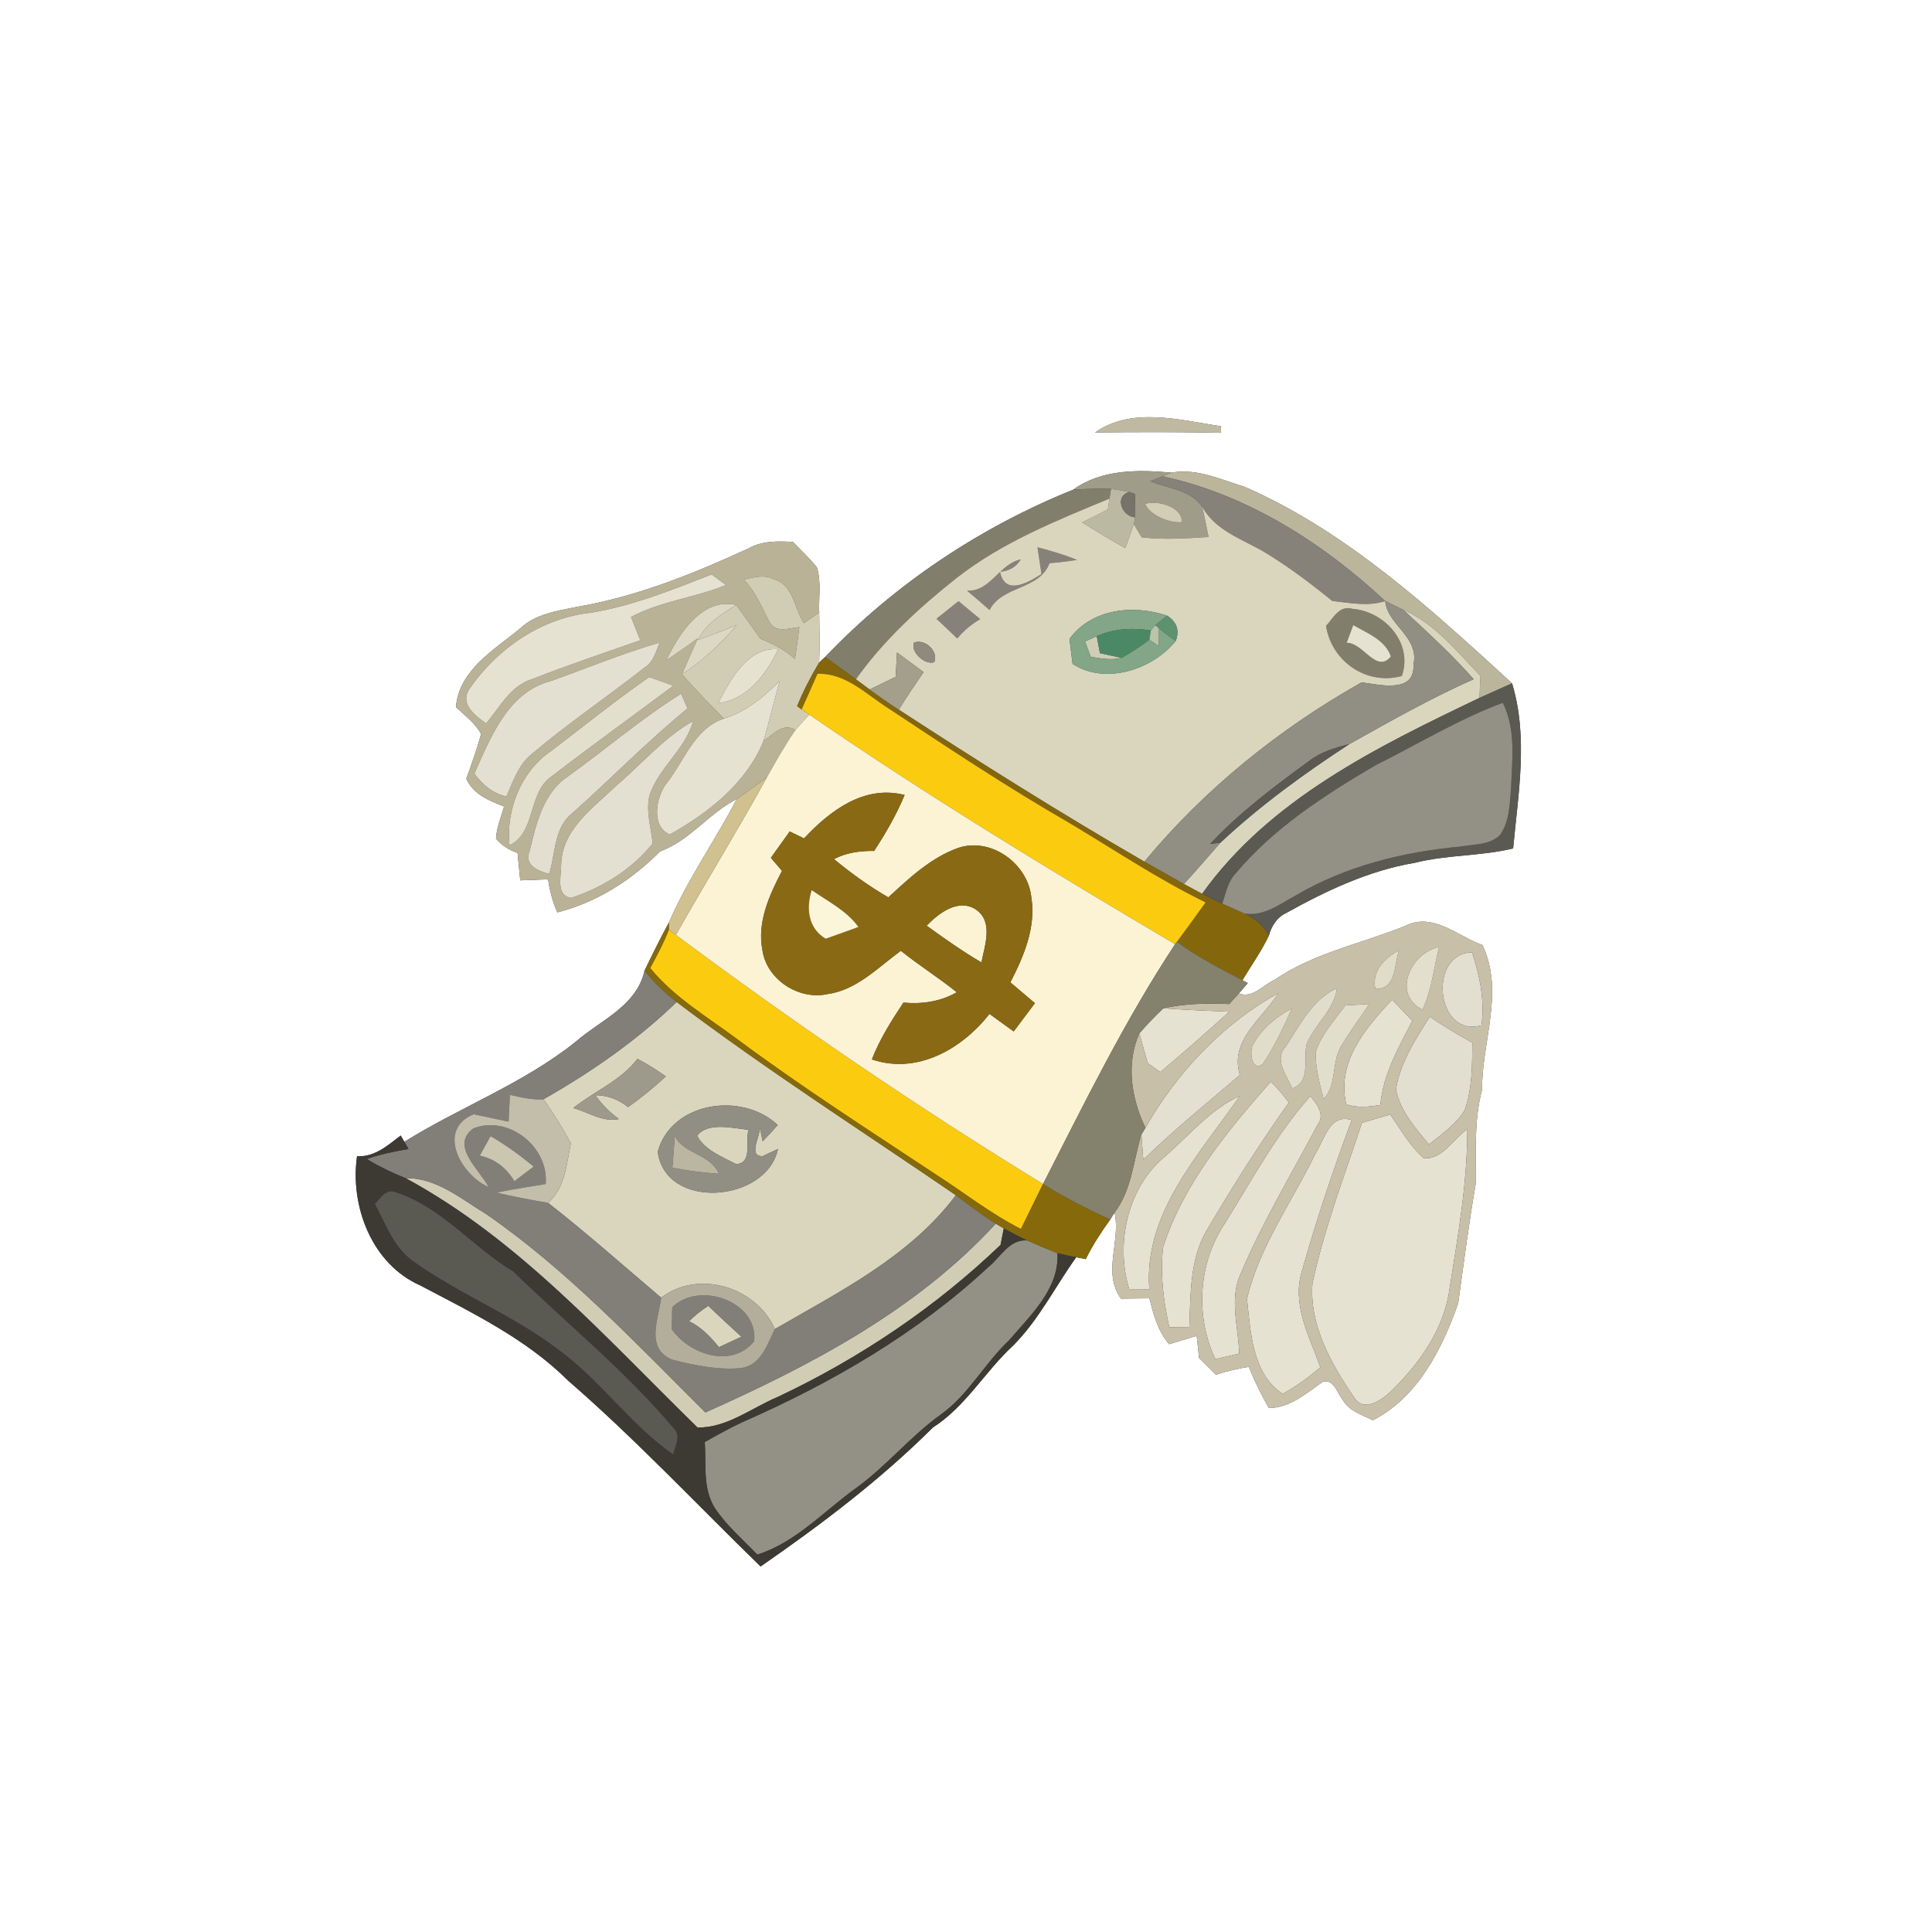 <?xml version="1.0" encoding="UTF-8" ?>
<!DOCTYPE svg PUBLIC "-//W3C//DTD SVG 1.1//EN" "http://www.w3.org/Graphics/SVG/1.1/DTD/svg11.dtd">
<svg width="250pt" height="250pt" viewBox="0 0 250 250" version="1.1" xmlns="http://www.w3.org/2000/svg">
<rect x="0" y="0" width="250" height="250" fill="#333333" stroke="none"/>
<g id="#ffffffff">
<path fill="#ffffff" opacity="1.00" d=" M 0.00 0.00 L 250.00 0.00 L 250.00 250.00 L 0.00 250.00 L 0.00 0.00 M 141.70 55.96 C 147.13 55.91 152.57 55.88 158.01 56.01 L 157.97 55.16 C 152.65 54.34 146.46 52.62 141.70 55.96 M 138.86 63.37 C 126.87 68.19 115.72 75.62 106.78 85.01 L 106.00 85.73 C 106.10 83.57 106.03 81.42 106.01 79.27 C 105.92 77.33 106.31 75.28 105.70 73.41 C 104.76 72.23 103.65 71.21 102.61 70.13 C 100.63 70.01 98.60 69.97 96.83 70.98 C 89.68 74.26 82.32 77.24 74.53 78.55 C 72.01 79.07 69.28 79.46 67.34 81.30 C 63.99 84.06 59.38 86.70 59.00 91.50 C 60.14 92.58 61.47 93.55 62.25 94.96 C 61.73 96.93 61.02 98.85 60.34 100.77 C 61.25 102.80 63.30 103.61 65.23 104.36 C 64.83 105.73 64.26 107.09 64.18 108.53 C 64.93 109.39 65.86 110.00 66.97 110.36 C 67.09 111.55 67.21 112.73 67.32 113.92 C 68.52 113.87 69.72 113.82 70.92 113.78 C 71.14 115.25 71.50 116.70 72.12 118.06 C 77.23 116.76 81.73 113.88 85.41 110.17 C 89.29 108.76 91.70 105.24 95.33 103.40 C 92.53 108.79 88.93 113.85 86.55 119.39 C 85.43 121.43 84.41 123.52 83.40 125.61 C 82.38 130.19 77.73 131.99 74.52 134.78 C 67.80 140.18 59.54 143.25 52.32 147.75 L 51.85 146.94 C 50.18 148.21 48.46 149.76 46.20 149.61 C 45.28 156.09 48.12 163.57 54.38 166.33 C 61.06 169.86 68.04 173.21 73.46 178.60 C 82.20 186.18 90.13 194.64 98.42 202.70 C 106.28 197.26 113.94 191.47 120.71 184.72 C 124.98 181.98 127.46 177.47 131.12 174.09 C 134.44 170.76 136.54 166.48 139.26 162.69 C 139.57 162.75 140.19 162.87 140.50 162.93 C 141.38 161.12 142.49 159.44 143.66 157.81 L 144.22 156.91 C 145.07 160.56 142.60 164.66 145.05 168.04 C 146.27 168.02 147.50 168.01 148.73 168.00 C 149.26 170.10 149.83 172.25 151.28 173.94 C 152.47 173.57 153.66 173.21 154.85 172.86 C 154.93 173.58 155.08 175.02 155.16 175.73 C 155.88 176.45 156.61 177.17 157.34 177.89 C 158.73 177.43 160.15 177.10 161.59 176.87 C 162.33 178.70 163.21 180.48 164.18 182.20 C 166.97 182.17 169.04 180.28 171.19 178.78 C 172.70 178.46 173.03 180.36 173.81 181.22 C 174.62 182.63 176.28 183.07 177.64 183.78 C 183.45 180.84 186.61 174.54 188.69 168.65 C 189.41 163.44 190.08 158.22 190.98 153.04 C 191.01 149.01 190.72 144.95 191.78 141.02 C 191.73 134.77 194.70 128.34 191.83 122.29 C 188.63 121.15 185.42 118.01 181.87 119.80 C 176.21 122.10 170.06 123.28 164.94 126.78 C 163.45 127.44 162.09 129.24 160.31 128.55 L 161.46 127.21 L 160.77 126.84 C 161.91 124.92 163.24 123.09 164.19 121.06 C 164.52 119.89 165.19 118.74 166.36 118.18 C 171.59 115.27 177.11 112.65 183.06 111.65 C 187.24 110.59 191.60 110.80 195.80 109.79 C 196.45 102.73 197.78 95.41 195.66 88.42 C 185.11 78.77 174.30 68.79 161.02 62.98 C 158.00 62.08 154.81 60.54 151.61 61.16 C 147.27 60.77 142.56 60.70 138.86 63.37 Z" />
</g>
<g id="#bfb9a1ff">
<path fill="#bfb9a1" opacity="1.00" d=" M 141.70 55.96 C 146.46 52.62 152.65 54.34 157.97 55.16 L 158.01 56.01 C 152.57 55.88 147.13 55.91 141.70 55.96 Z" />
</g>
<g id="#a09c8aff">
<path fill="#a09c8a" opacity="1.00" d=" M 138.86 63.37 C 142.56 60.70 147.27 60.77 151.61 61.16 L 150.43 61.64 C 150.04 61.80 149.25 62.12 148.86 62.27 C 151.13 63.21 154.06 63.37 155.56 65.56 C 155.88 66.86 156.12 68.18 156.39 69.49 C 153.51 69.67 150.61 69.87 147.73 69.53 C 147.48 69.10 146.96 68.26 146.71 67.83 L 146.90 66.94 C 146.90 66.19 146.89 64.69 146.88 63.94 L 146.12 63.66 C 145.34 63.50 144.56 63.37 143.77 63.27 C 142.13 63.23 140.49 63.25 138.86 63.37 M 148.19 65.21 C 148.74 66.65 151.35 67.72 152.90 67.57 C 153.12 65.63 149.73 64.65 148.19 65.21 Z" />
</g>
<g id="#bbb59cff">
<path fill="#bbb59c" opacity="1.00" d=" M 151.61 61.16 C 154.81 60.54 158.00 62.08 161.02 62.98 C 174.30 68.79 185.11 78.77 195.66 88.42 C 194.25 89.05 192.84 89.68 191.44 90.31 C 191.48 89.36 191.52 88.41 191.57 87.46 C 188.53 84.32 185.71 80.70 181.59 78.92 C 180.81 78.54 180.03 78.16 179.25 77.78 C 171.15 70.23 161.36 64.00 150.43 61.64 L 151.61 61.16 Z" />
</g>
<g id="#868279ff">
<path fill="#868279" opacity="1.00" d=" M 148.86 62.27 C 149.25 62.12 150.04 61.80 150.43 61.64 C 161.36 64.00 171.15 70.23 179.25 77.78 C 177.01 78.51 174.68 78.01 172.41 77.77 C 169.78 75.64 167.08 73.58 164.20 71.80 C 161.20 69.87 157.39 68.90 155.56 65.56 C 154.06 63.37 151.13 63.21 148.86 62.27 Z" />
<path fill="#868279" opacity="1.00" d=" M 134.25 70.82 C 135.99 71.27 137.70 71.78 139.37 72.45 C 138.19 72.64 137.00 72.78 135.81 72.87 C 134.49 76.37 129.67 75.74 128.05 78.94 C 127.09 78.09 126.13 77.25 125.14 76.43 C 128.17 76.59 129.27 73.00 132.08 72.39 C 131.51 73.35 130.61 73.88 129.40 73.99 C 130.06 77.16 133.07 75.37 134.77 74.28 C 134.64 73.42 134.38 71.69 134.25 70.82 Z" />
<path fill="#868279" opacity="1.00" d=" M 121.18 80.07 C 122.14 79.31 123.09 78.55 124.04 77.79 C 124.97 78.56 125.89 79.35 126.84 80.11 C 125.70 80.77 124.71 81.61 123.87 82.62 C 122.98 81.76 122.08 80.91 121.18 80.07 Z" />
</g>
<g id="#817e6cff">
<path fill="#817e6c" opacity="1.00" d=" M 106.78 85.01 C 115.72 75.62 126.87 68.19 138.86 63.37 C 140.49 63.25 142.13 63.23 143.77 63.27 L 143.57 64.51 C 136.72 67.36 129.71 70.15 123.81 74.77 C 118.96 78.60 114.34 82.85 110.75 87.90 C 109.43 86.93 108.10 85.97 106.78 85.01 Z" />
<path fill="#817e6c" opacity="1.00" d=" M 171.59 80.99 C 172.50 80.02 173.32 78.27 174.98 78.78 C 179.18 79.11 182.87 83.20 181.40 87.47 C 176.85 88.74 172.30 85.58 171.59 80.99 M 175.11 80.89 C 174.82 81.65 174.53 82.41 174.25 83.18 C 176.40 83.14 178.12 87.25 179.98 84.95 C 179.29 82.84 176.90 81.91 175.11 80.89 Z" />
</g>
<g id="#bcb9a3ff">
<path fill="#bcb9a3" opacity="1.00" d=" M 143.77 63.27 C 144.56 63.37 145.34 63.50 146.12 63.66 C 144.14 64.26 145.21 66.86 146.90 66.94 L 146.71 67.83 C 146.36 68.87 145.99 69.90 145.61 70.93 C 143.72 69.87 141.87 68.76 140.04 67.60 C 141.15 67.05 142.26 66.51 143.35 65.91 C 143.41 65.56 143.52 64.86 143.57 64.51 L 143.77 63.27 Z" />
</g>
<g id="#76736aff">
<path fill="#76736a" opacity="1.00" d=" M 146.90 66.94 C 145.21 66.86 144.14 64.26 146.12 63.66 L 146.88 63.94 C 146.89 64.69 146.90 66.19 146.90 66.94 Z" />
</g>
<g id="#d9d6bdff">
<path fill="#d9d6bd" opacity="1.00" d=" M 123.81 74.77 C 129.71 70.15 136.72 67.36 143.57 64.51 C 143.52 64.86 143.41 65.56 143.35 65.91 C 142.26 66.51 141.15 67.05 140.04 67.60 C 141.87 68.76 143.72 69.87 145.61 70.93 C 145.99 69.90 146.36 68.87 146.71 67.83 C 146.96 68.26 147.48 69.10 147.73 69.53 C 150.61 69.87 153.51 69.67 156.39 69.49 C 156.12 68.18 155.88 66.86 155.56 65.56 C 157.39 68.90 161.20 69.87 164.20 71.80 C 167.08 73.58 169.78 75.64 172.41 77.77 C 174.68 78.01 177.01 78.51 179.25 77.78 C 179.50 80.84 183.71 82.42 182.90 85.98 C 183.14 89.77 178.55 88.61 176.19 88.30 C 165.55 94.29 155.89 102.08 148.08 111.50 C 137.29 105.26 126.74 98.63 116.30 91.83 C 117.33 90.19 118.41 88.57 119.51 86.97 C 118.37 86.11 117.21 85.28 116.07 84.43 C 116.03 85.22 115.94 86.80 115.90 87.59 C 114.77 88.13 113.65 88.67 112.53 89.22 C 112.08 88.89 111.19 88.23 110.75 87.90 C 114.34 82.85 118.96 78.60 123.81 74.77 M 134.25 70.82 C 134.38 71.69 134.64 73.42 134.77 74.28 C 133.07 75.37 130.06 77.16 129.40 73.99 C 130.61 73.88 131.51 73.35 132.08 72.39 C 129.27 73.00 128.17 76.59 125.14 76.43 C 126.13 77.25 127.09 78.09 128.05 78.94 C 129.67 75.74 134.49 76.37 135.81 72.87 C 137.00 72.78 138.19 72.64 139.37 72.45 C 137.70 71.78 135.99 71.27 134.25 70.82 M 121.18 80.07 C 122.08 80.91 122.98 81.76 123.87 82.62 C 124.71 81.61 125.70 80.77 126.84 80.11 C 125.89 79.35 124.97 78.56 124.04 77.79 C 123.09 78.55 122.14 79.31 121.18 80.07 M 138.39 82.68 C 138.49 83.48 138.69 85.10 138.79 85.90 C 143.01 88.68 149.17 86.64 152.15 82.92 C 152.65 81.55 152.27 80.47 151.02 79.67 C 146.68 78.20 141.27 78.74 138.39 82.68 M 171.59 80.99 C 172.30 85.58 176.85 88.74 181.40 87.47 C 182.87 83.20 179.18 79.11 174.98 78.78 C 173.32 78.27 172.50 80.02 171.59 80.99 M 118.26 83.17 C 117.81 84.38 119.70 86.10 120.89 85.68 C 121.49 84.27 119.64 82.58 118.26 83.17 Z" />
<path fill="#d9d6bd" opacity="1.00" d=" M 181.59 78.92 C 185.71 80.70 188.53 84.32 191.57 87.46 C 191.52 88.41 191.48 89.36 191.44 90.31 C 178.24 96.63 164.29 103.42 155.55 115.66 C 154.76 115.24 153.97 114.82 153.19 114.39 C 154.81 112.64 156.35 110.83 157.92 109.04 C 163.05 104.25 168.75 100.10 174.63 96.27 C 179.90 93.32 185.15 90.34 190.69 87.89 C 187.87 84.69 184.72 81.81 181.59 78.92 Z" />
<path fill="#d9d6bd" opacity="1.00" d=" M 87.56 129.66 C 99.25 138.49 111.61 146.39 123.69 154.66 C 117.74 162.59 108.66 167.13 100.27 171.98 C 97.86 166.52 90.39 164.23 85.55 167.92 C 80.69 163.80 75.94 159.57 70.92 155.65 C 73.14 153.68 73.30 150.65 73.86 147.95 C 72.81 145.97 71.63 144.06 70.32 142.25 C 76.52 138.72 82.43 134.62 87.56 129.66 M 82.49 137.01 C 80.34 139.84 76.91 141.20 74.18 143.38 C 76.12 143.90 78.01 145.26 80.09 144.80 C 78.89 143.94 77.87 142.91 77.04 141.72 C 78.60 141.73 80.01 142.24 81.27 143.26 C 82.99 142.04 84.62 140.71 86.16 139.28 C 84.98 138.46 83.76 137.69 82.49 137.01 M 85.11 149.03 C 86.12 156.70 99.21 155.60 100.67 148.67 C 100.18 148.90 99.19 149.36 98.70 149.60 C 96.74 149.67 98.38 147.01 98.33 145.95 L 98.69 147.68 C 99.36 146.99 100.01 146.29 100.64 145.58 C 96.03 141.23 86.89 142.55 85.11 149.03 Z" />
<path fill="#d9d6bd" opacity="1.00" d=" M 90.21 146.97 C 91.53 145.16 94.79 145.97 96.85 146.20 C 96.45 147.59 97.41 150.59 95.24 150.63 C 93.45 149.69 91.16 148.81 90.21 146.97 Z" />
<path fill="#d9d6bd" opacity="1.00" d=" M 89.16 170.97 C 89.91 170.21 90.76 169.56 91.65 168.97 C 93.06 170.33 94.50 171.65 95.94 172.97 C 95.22 173.31 93.76 173.99 93.03 174.33 C 91.95 172.99 90.74 171.72 89.16 170.97 Z" />
</g>
<g id="#d2ceb6ff">
<path fill="#d2ceb6" opacity="1.00" d=" M 148.19 65.21 C 149.73 64.65 153.12 65.63 152.90 67.57 C 151.35 67.72 148.74 66.65 148.19 65.21 Z" />
</g>
<g id="#b9b296ff">
<path fill="#b9b296" opacity="1.00" d=" M 96.83 70.98 C 98.60 69.97 100.63 70.01 102.61 70.13 C 103.65 71.21 104.76 72.23 105.70 73.41 C 106.31 75.28 105.92 77.33 106.01 79.27 C 105.51 79.61 104.51 80.30 104.01 80.64 C 102.80 78.75 102.65 75.67 100.17 74.97 C 98.90 74.30 97.52 74.70 96.23 75.00 C 97.78 76.54 98.56 78.57 99.55 80.46 C 100.36 82.00 102.13 81.27 103.44 81.15 C 103.26 82.53 103.07 83.91 102.87 85.29 C 101.59 84.09 99.99 83.31 98.38 82.65 C 97.36 81.18 96.32 79.73 95.27 78.28 C 90.88 77.25 87.83 82.04 86.21 85.46 C 87.59 84.52 88.96 83.56 90.32 82.58 C 89.61 84.13 88.91 85.68 88.25 87.25 C 89.99 89.22 91.82 91.12 93.68 92.99 C 89.84 94.24 88.53 98.53 86.20 101.44 C 84.87 103.20 84.23 107.00 86.69 107.98 C 91.68 105.16 96.59 101.34 98.80 95.87 C 100.02 95.11 101.33 93.40 102.92 94.47 C 101.56 96.44 100.39 98.52 99.22 100.61 C 97.94 101.56 96.63 102.48 95.33 103.40 C 91.70 105.24 89.29 108.76 85.41 110.17 C 81.73 113.88 77.23 116.76 72.12 118.06 C 71.50 116.70 71.14 115.25 70.92 113.78 C 69.72 113.82 68.52 113.87 67.32 113.92 C 67.21 112.73 67.09 111.55 66.97 110.36 C 65.86 110.00 64.93 109.39 64.18 108.53 C 64.26 107.09 64.83 105.73 65.23 104.36 C 63.30 103.61 61.25 102.80 60.34 100.77 C 61.02 98.85 61.73 96.93 62.25 94.96 C 61.47 93.55 60.14 92.58 59.00 91.50 C 59.38 86.70 63.99 84.06 67.34 81.30 C 69.28 79.46 72.01 79.07 74.53 78.55 C 82.32 77.24 89.68 74.26 96.83 70.98 M 76.51 79.28 C 70.12 79.94 64.43 83.86 60.81 89.04 C 59.39 91.03 61.43 92.56 62.90 93.61 C 64.69 91.52 66.06 88.69 68.91 87.86 C 73.50 86.05 78.19 84.49 82.85 82.85 C 82.45 81.85 82.05 80.84 81.65 79.84 C 85.49 77.78 89.93 77.35 93.94 75.70 C 93.47 75.36 92.55 74.67 92.08 74.33 C 87.01 76.32 81.91 78.37 76.51 79.28 M 71.23 88.14 C 65.75 89.56 63.47 95.43 61.39 100.10 C 62.42 101.54 63.78 102.67 65.53 103.07 C 66.38 101.16 67.05 99.03 68.72 97.64 C 73.44 93.64 78.58 90.18 83.43 86.36 C 84.58 85.65 84.87 84.31 85.35 83.15 C 80.55 84.54 75.93 86.47 71.23 88.14 M 71.34 97.16 C 67.44 99.78 65.44 104.79 65.93 109.38 C 69.40 107.73 68.26 102.56 71.42 100.43 C 76.60 96.45 81.90 92.64 87.13 88.73 C 86.35 88.45 84.78 87.89 84.00 87.61 C 79.66 90.63 75.54 93.95 71.34 97.16 M 73.50 100.46 C 70.29 102.58 69.38 106.60 68.54 110.11 C 67.70 111.89 69.72 112.78 71.07 113.08 C 71.89 110.42 71.68 107.09 74.06 105.22 C 79.08 100.75 83.76 95.92 88.97 91.67 C 88.76 91.20 88.34 90.25 88.13 89.77 C 83.00 92.97 78.40 96.93 73.50 100.46 M 79.72 101.69 C 76.71 104.59 72.64 107.37 72.61 112.02 C 72.62 113.38 71.89 115.94 73.93 116.18 C 77.99 114.84 81.77 112.49 84.46 109.13 C 84.25 107.10 83.57 105.03 84.03 102.99 C 85.19 99.35 88.68 97.02 89.69 93.31 C 85.86 95.45 83.03 98.88 79.72 101.69 Z" />
</g>
<g id="#d1cdb5ff">
<path fill="#d1cdb5" opacity="1.00" d=" M 96.23 75.00 C 97.52 74.70 98.90 74.30 100.17 74.97 C 102.65 75.67 102.80 78.75 104.01 80.64 C 104.51 80.30 105.51 79.61 106.01 79.27 C 106.03 81.42 106.10 83.57 106.00 85.73 C 104.92 87.54 103.95 89.42 103.15 91.37 L 103.73 91.80 C 103.98 91.97 104.47 92.30 104.72 92.47 C 104.11 93.13 103.51 93.79 102.92 94.47 C 101.33 93.40 100.02 95.11 98.80 95.87 C 99.55 93.31 100.17 90.71 100.88 88.14 C 98.81 90.20 96.52 92.10 93.68 92.99 C 91.82 91.12 89.99 89.22 88.25 87.25 C 90.95 85.53 93.26 83.29 95.35 80.88 C 93.69 81.55 92.02 82.20 90.33 82.81 C 91.36 80.70 93.36 79.48 95.27 78.28 C 96.32 79.73 97.36 81.18 98.38 82.65 C 99.99 83.31 101.59 84.09 102.87 85.29 C 103.07 83.91 103.26 82.53 103.44 81.15 C 102.13 81.27 100.36 82.00 99.55 80.46 C 98.56 78.57 97.78 76.54 96.23 75.00 M 92.92 90.99 C 96.71 90.55 99.19 87.19 100.70 84.02 C 96.79 83.64 94.49 87.99 92.92 90.99 Z" />
<path fill="#d1cdb5" opacity="1.00" d=" M 140.40 83.00 C 140.78 82.83 141.54 82.49 141.92 82.32 C 142.02 82.87 142.23 83.97 142.33 84.52 C 143.03 84.67 144.43 84.98 145.13 85.13 C 143.81 85.47 142.47 85.19 141.15 85.00 C 140.96 84.50 140.58 83.50 140.40 83.00 Z" />
<path fill="#d1cdb5" opacity="1.00" d=" M 52.48 152.45 C 56.52 152.39 59.73 155.18 63.00 157.16 C 73.50 164.43 82.26 173.82 91.28 182.77 C 104.94 176.67 118.61 169.51 128.85 158.34 C 129.11 158.49 129.63 158.80 129.89 158.96 C 129.79 159.49 129.58 160.56 129.47 161.09 C 121.03 169.18 111.25 175.75 100.69 180.74 C 97.28 182.16 94.09 184.78 90.26 184.72 C 78.43 173.19 67.20 160.41 52.48 152.45 Z" />
</g>
<g id="#e5e2d1ff">
<path fill="#e5e2d1" opacity="1.00" d=" M 76.51 79.28 C 81.91 78.37 87.01 76.32 92.08 74.33 C 92.55 74.67 93.47 75.36 93.94 75.70 C 89.93 77.35 85.49 77.78 81.65 79.84 C 82.05 80.84 82.45 81.85 82.85 82.85 C 78.19 84.49 73.50 86.05 68.91 87.86 C 66.06 88.69 64.69 91.52 62.90 93.61 C 61.43 92.56 59.39 91.03 60.81 89.04 C 64.43 83.86 70.12 79.94 76.51 79.28 Z" />
<path fill="#e5e2d1" opacity="1.00" d=" M 175.11 80.89 C 176.90 81.91 179.29 82.84 179.98 84.95 C 178.12 87.25 176.40 83.14 174.25 83.18 C 174.53 82.41 174.82 81.65 175.11 80.89 Z" />
<path fill="#e5e2d1" opacity="1.00" d=" M 93.68 92.99 C 96.52 92.10 98.81 90.20 100.88 88.14 C 100.17 90.71 99.55 93.31 98.80 95.87 C 96.59 101.34 91.68 105.16 86.69 107.98 C 84.23 107.00 84.87 103.20 86.20 101.44 C 88.53 98.53 89.84 94.24 93.68 92.99 Z" />
<path fill="#e5e2d1" opacity="1.00" d=" M 174.20 142.89 C 172.93 137.46 176.68 133.04 180.13 129.37 C 181.00 130.28 181.88 131.18 182.76 132.09 C 180.97 135.55 178.98 139.03 178.61 142.99 C 177.13 143.22 175.63 143.40 174.20 142.89 Z" />
<path fill="#e5e2d1" opacity="1.00" d=" M 147.43 133.72 C 148.41 132.59 149.44 131.51 150.53 130.48 C 153.38 130.67 156.23 130.80 159.08 130.92 C 156.13 133.56 153.17 136.18 150.14 138.73 C 149.73 138.43 148.92 137.85 148.51 137.56 C 148.15 136.27 147.79 135.00 147.43 133.72 Z" />
<path fill="#e5e2d1" opacity="1.00" d=" M 164.43 139.98 C 165.30 140.80 166.08 141.71 166.77 142.68 C 162.97 148.02 159.47 153.57 156.14 159.21 C 153.93 163.02 154.07 167.52 153.89 171.77 C 153.24 171.77 151.95 171.76 151.30 171.75 C 150.56 168.35 150.08 164.84 150.51 161.36 C 153.19 153.13 158.80 146.38 164.43 139.98 Z" />
<path fill="#e5e2d1" opacity="1.00" d=" M 150.65 149.73 C 153.82 146.99 156.56 143.58 160.44 141.80 C 155.25 149.35 147.96 156.93 148.72 166.82 C 148.07 166.82 146.77 166.81 146.12 166.81 C 144.32 161.01 145.87 153.74 150.65 149.73 Z" />
<path fill="#e5e2d1" opacity="1.00" d=" M 158.43 158.41 C 161.95 152.78 165.11 146.83 169.55 141.85 C 170.41 142.88 171.51 144.24 170.48 145.57 C 167.12 151.92 163.39 158.10 160.58 164.73 C 159.00 168.02 160.27 171.70 160.35 175.16 C 159.32 175.39 158.29 175.63 157.27 175.87 C 154.65 170.36 155.04 163.52 158.43 158.41 Z" />
<path fill="#e5e2d1" opacity="1.00" d=" M 176.24 145.29 C 177.46 144.93 178.68 144.57 179.90 144.21 C 181.25 146.16 182.43 148.29 184.23 149.87 C 186.64 150.08 188.07 147.37 189.87 146.11 C 189.88 153.04 188.66 159.88 187.58 166.71 C 186.90 171.94 183.68 176.43 180.00 180.03 C 178.76 181.19 176.43 182.86 175.19 180.77 C 172.26 176.50 169.41 171.43 169.83 166.09 C 171.35 158.99 173.96 152.17 176.24 145.29 Z" />
<path fill="#e5e2d1" opacity="1.00" d=" M 170.22 149.27 C 171.39 147.47 172.03 144.05 174.91 144.93 C 172.53 151.34 170.34 157.83 168.49 164.41 C 167.10 168.77 169.43 172.92 170.86 176.92 C 169.36 178.23 167.72 179.38 165.98 180.37 C 162.03 177.77 161.82 172.34 161.36 168.08 C 162.95 161.29 167.21 155.49 170.22 149.27 Z" />
</g>
<g id="#dcd8c4ff">
<path fill="#dcd8c4" opacity="1.00" d=" M 86.21 85.46 C 87.83 82.04 90.88 77.25 95.27 78.28 C 93.36 79.48 91.36 80.70 90.33 82.81 C 92.02 82.20 93.69 81.55 95.35 80.88 C 93.26 83.29 90.95 85.53 88.25 87.25 C 88.91 85.68 89.61 84.13 90.32 82.58 C 88.96 83.56 87.59 84.52 86.21 85.46 Z" />
</g>
<g id="#918f83ff">
<path fill="#918f83" opacity="1.00" d=" M 179.25 77.78 C 180.03 78.16 180.81 78.54 181.59 78.92 C 184.72 81.81 187.87 84.69 190.69 87.89 C 185.15 90.34 179.90 93.32 174.63 96.27 C 172.80 96.76 170.93 97.28 169.41 98.47 C 164.91 101.75 160.42 105.12 156.60 109.20 L 157.92 109.04 C 156.35 110.83 154.81 112.64 153.19 114.39 C 151.49 113.42 149.79 112.46 148.08 111.50 C 155.89 102.08 165.55 94.29 176.19 88.30 C 178.55 88.61 183.14 89.77 182.90 85.98 C 183.71 82.42 179.50 80.84 179.25 77.78 Z" />
<path fill="#918f83" opacity="1.00" d=" M 85.11 149.03 C 86.89 142.55 96.03 141.23 100.64 145.58 C 100.01 146.29 99.36 146.99 98.69 147.68 L 98.33 145.95 C 98.38 147.01 96.74 149.67 98.70 149.60 C 99.19 149.36 100.18 148.90 100.67 148.67 C 99.21 155.60 86.12 156.70 85.11 149.03 M 90.21 146.97 C 91.16 148.81 93.45 149.69 95.24 150.63 C 97.41 150.59 96.45 147.59 96.85 146.20 C 94.79 145.97 91.53 145.16 90.21 146.97 M 87.01 151.10 C 89.00 151.49 91.00 151.74 93.02 151.89 C 91.94 149.30 88.57 149.40 87.31 147.02 C 87.23 148.38 87.12 149.74 87.01 151.10 Z" />
</g>
<g id="#82a687ff">
<path fill="#82a687" opacity="1.00" d=" M 138.39 82.68 C 141.27 78.74 146.68 78.20 151.02 79.67 C 150.63 79.99 149.86 80.62 149.48 80.93 L 148.92 81.59 C 146.56 81.20 144.13 81.34 141.92 82.32 C 141.54 82.49 140.78 82.83 140.40 83.00 C 140.58 83.50 140.96 84.50 141.15 85.00 C 142.47 85.19 143.81 85.47 145.13 85.13 C 146.37 84.41 147.59 83.64 148.73 82.77 C 149.03 82.97 149.63 83.38 149.93 83.59 C 149.93 83.00 149.91 81.82 149.90 81.23 C 150.62 81.84 151.37 82.40 152.15 82.92 C 149.17 86.64 143.01 88.68 138.79 85.90 C 138.69 85.10 138.49 83.48 138.39 82.68 Z" />
</g>
<g id="#5d9271ff">
<path fill="#5d9271" opacity="1.00" d=" M 149.48 80.93 C 149.86 80.62 150.63 79.99 151.02 79.67 C 152.27 80.47 152.65 81.55 152.15 82.92 C 151.37 82.40 150.62 81.84 149.90 81.23 L 149.48 80.93 Z" />
</g>
<g id="#4b8966ff">
<path fill="#4b8966" opacity="1.00" d=" M 141.92 82.32 C 144.13 81.34 146.56 81.20 148.92 81.59 L 148.73 82.77 C 147.59 83.64 146.37 84.41 145.13 85.13 C 144.43 84.98 143.03 84.67 142.33 84.52 C 142.23 83.97 142.02 82.87 141.92 82.32 Z" />
</g>
<g id="#bbc3a9ff">
<path fill="#bbc3a9" opacity="1.00" d=" M 149.48 80.93 L 149.90 81.23 C 149.91 81.82 149.93 83.00 149.93 83.59 C 149.63 83.38 149.03 82.97 148.73 82.77 L 148.92 81.59 L 149.48 80.93 Z" />
</g>
<g id="#e3e0d1ff">
<path fill="#e3e0d1" opacity="1.00" d=" M 71.23 88.14 C 75.93 86.47 80.55 84.54 85.35 83.15 C 84.87 84.31 84.58 85.65 83.43 86.36 C 78.58 90.18 73.44 93.64 68.72 97.64 C 67.05 99.03 66.38 101.16 65.53 103.07 C 63.78 102.67 62.42 101.54 61.39 100.10 C 63.47 95.43 65.75 89.56 71.23 88.14 Z" />
<path fill="#e3e0d1" opacity="1.00" d=" M 79.72 101.69 C 83.03 98.88 85.86 95.45 89.69 93.31 C 88.68 97.02 85.19 99.35 84.03 102.99 C 83.57 105.03 84.25 107.10 84.46 109.13 C 81.77 112.49 77.99 114.84 73.93 116.18 C 71.89 115.94 72.62 113.38 72.61 112.02 C 72.64 107.37 76.71 104.59 79.72 101.69 Z" />
<path fill="#e3e0d1" opacity="1.00" d=" M 148.22 145.94 C 152.30 138.76 158.20 132.53 165.43 128.49 C 163.35 131.85 159.06 134.61 160.44 139.10 C 156.23 142.71 151.92 146.19 147.94 150.06 C 147.88 149.25 147.75 147.63 147.69 146.82 L 148.22 145.94 Z" />
</g>
<g id="#8e8a7dff">
<path fill="#8e8a7d" opacity="1.00" d=" M 118.26 83.17 C 119.64 82.58 121.49 84.27 120.89 85.68 C 119.70 86.10 117.81 84.38 118.26 83.17 Z" />
</g>
<g id="#e5e2d0ff">
<path fill="#e5e2d0" opacity="1.00" d=" M 92.92 90.99 C 94.49 87.99 96.79 83.64 100.70 84.02 C 99.19 87.19 96.71 90.55 92.92 90.99 Z" />
</g>
<g id="#84660dff">
<path fill="#84660d" opacity="1.00" d=" M 106.00 85.73 L 106.78 85.01 C 108.10 85.97 109.43 86.93 110.75 87.90 C 111.19 88.23 112.08 88.89 112.53 89.22 C 113.76 90.12 115.02 91.00 116.30 91.83 C 126.74 98.63 137.29 105.26 148.08 111.50 C 149.79 112.46 151.49 113.42 153.19 114.39 C 153.97 114.82 154.76 115.24 155.55 115.66 C 156.41 116.09 157.29 116.52 158.17 116.93 C 158.90 117.25 160.35 117.90 161.08 118.22 C 162.34 118.88 163.54 119.74 164.19 121.06 C 163.24 123.09 161.91 124.92 160.77 126.84 C 157.87 125.32 154.94 123.82 152.29 121.87 C 153.55 120.18 154.79 118.48 156.01 116.77 C 149.86 113.78 144.19 109.95 138.32 106.46 C 130.35 101.86 122.67 96.77 115.01 91.69 C 112.11 89.87 109.47 87.07 105.78 87.19 C 105.11 88.73 104.42 90.27 103.73 91.80 L 103.15 91.37 C 103.95 89.42 104.92 87.54 106.00 85.73 Z" />
</g>
<g id="#a49f8bff">
<path fill="#a49f8b" opacity="1.00" d=" M 116.07 84.43 C 117.21 85.28 118.37 86.11 119.51 86.97 C 118.41 88.57 117.33 90.19 116.30 91.83 C 115.02 91.00 113.76 90.12 112.53 89.22 C 113.65 88.67 114.77 88.13 115.90 87.59 C 115.94 86.80 116.03 85.22 116.07 84.43 Z" />
</g>
<g id="#e3dfcdff">
<path fill="#e3dfcd" opacity="1.00" d=" M 71.34 97.16 C 75.54 93.95 79.66 90.63 84.00 87.61 C 84.78 87.89 86.35 88.45 87.13 88.73 C 81.90 92.64 76.60 96.45 71.42 100.43 C 68.26 102.56 69.40 107.73 65.93 109.38 C 65.44 104.79 67.44 99.78 71.34 97.16 Z" />
</g>
<g id="#fbcb10ff">
<path fill="#fbcb10" opacity="1.00" d=" M 105.78 87.19 C 109.47 87.07 112.11 89.87 115.01 91.69 C 122.67 96.77 130.35 101.86 138.32 106.46 C 144.19 109.95 149.86 113.78 156.01 116.77 C 154.79 118.48 153.55 120.18 152.29 121.87 L 152.06 122.18 C 136.02 112.70 120.08 103.04 104.72 92.47 C 104.47 92.30 103.98 91.97 103.73 91.80 C 104.42 90.27 105.11 88.73 105.78 87.19 Z" />
<path fill="#fbcb10" opacity="1.00" d=" M 86.54 120.31 L 87.46 120.97 C 102.81 132.41 118.64 143.21 134.97 153.21 C 134.02 155.16 133.07 157.10 132.11 159.04 C 128.20 157.07 124.76 154.33 121.08 151.97 C 112.50 146.29 103.82 140.72 95.54 134.58 C 91.62 131.64 87.27 129.12 84.13 125.27 C 85.00 123.65 85.88 122.03 86.54 120.31 Z" />
</g>
<g id="#5a5952ff">
<path fill="#5a5952" opacity="1.00" d=" M 191.44 90.31 C 192.84 89.68 194.25 89.05 195.66 88.42 C 197.78 95.41 196.45 102.73 195.80 109.79 C 191.60 110.80 187.24 110.59 183.06 111.65 C 177.11 112.65 171.59 115.27 166.36 118.18 C 165.19 118.74 164.52 119.89 164.19 121.06 C 163.54 119.74 162.34 118.88 161.08 118.22 C 163.57 118.59 165.62 116.98 167.68 115.86 C 174.15 112.05 181.59 110.22 189.01 109.54 C 190.72 109.23 192.77 109.37 194.10 108.05 C 195.34 106.31 195.34 104.07 195.53 102.03 C 195.66 98.32 196.19 94.40 194.46 90.94 C 188.70 93.09 183.44 96.31 177.96 99.04 C 171.40 102.89 164.86 107.12 159.92 112.99 C 158.88 114.07 158.62 115.56 158.17 116.93 C 157.29 116.52 156.41 116.09 155.55 115.66 C 164.29 103.42 178.24 96.63 191.44 90.31 Z" />
<path fill="#5a5952" opacity="1.00" d=" M 169.41 98.47 C 170.93 97.28 172.80 96.76 174.63 96.27 C 168.75 100.10 163.05 104.25 157.92 109.04 L 156.60 109.20 C 160.42 105.12 164.91 101.75 169.41 98.47 Z" />
<path fill="#5a5952" opacity="1.00" d=" M 48.50 155.79 C 49.28 154.93 50.08 153.64 51.42 154.34 C 57.27 156.30 61.21 161.41 66.41 164.51 C 73.36 171.28 81.00 177.44 87.26 184.90 C 88.18 185.88 87.32 187.17 87.12 188.23 C 81.60 184.38 77.73 178.67 72.31 174.70 C 66.53 170.25 59.62 167.57 53.68 163.37 C 51.01 161.61 49.95 158.48 48.50 155.79 Z" />
</g>
<g id="#e2dfd1ff">
<path fill="#e2dfd1" opacity="1.00" d=" M 73.50 100.46 C 78.40 96.93 83.00 92.97 88.13 89.77 C 88.34 90.25 88.76 91.20 88.97 91.67 C 83.76 95.92 79.08 100.75 74.06 105.22 C 71.68 107.09 71.89 110.42 71.07 113.08 C 69.72 112.78 67.70 111.89 68.54 110.11 C 69.38 106.60 70.29 102.58 73.50 100.46 Z" />
<path fill="#e2dfd1" opacity="1.00" d=" M 191.70 132.68 C 185.79 134.36 184.73 123.34 190.48 123.24 C 191.49 126.28 192.14 129.47 191.70 132.68 Z" />
<path fill="#e2dfd1" opacity="1.00" d=" M 180.63 140.97 C 181.18 137.52 183.17 134.47 185.01 131.56 C 186.79 132.77 188.63 133.89 190.52 134.92 C 190.50 137.83 190.51 140.83 189.55 143.62 C 188.41 145.48 186.58 146.75 184.91 148.09 C 183.14 145.96 181.19 143.77 180.63 140.97 Z" />
</g>
<g id="#939185ff">
<path fill="#939185" opacity="1.00" d=" M 177.96 99.04 C 183.44 96.31 188.70 93.09 194.46 90.94 C 196.19 94.40 195.66 98.32 195.53 102.03 C 195.34 104.07 195.34 106.31 194.10 108.05 C 192.77 109.37 190.72 109.23 189.01 109.54 C 181.59 110.22 174.15 112.05 167.68 115.86 C 165.62 116.98 163.57 118.59 161.08 118.22 C 160.35 117.90 158.90 117.25 158.17 116.93 C 158.62 115.56 158.88 114.07 159.92 112.99 C 164.86 107.12 171.40 102.89 177.96 99.04 Z" />
<path fill="#939185" opacity="1.00" d=" M 127.90 163.95 C 129.48 162.69 130.59 160.33 132.91 160.51 C 134.21 161.09 135.52 161.64 136.84 162.16 C 137.07 166.80 133.34 170.19 130.56 173.45 C 127.42 176.41 125.38 180.38 121.87 182.95 C 117.80 185.83 114.66 189.80 110.59 192.69 C 106.51 195.66 102.93 199.59 98.00 201.17 C 96.12 199.20 93.99 197.40 92.48 195.11 C 90.91 192.57 91.39 189.44 91.20 186.60 C 92.83 185.68 94.46 184.76 96.16 183.98 C 107.65 178.94 118.68 172.53 127.90 163.95 Z" />
</g>
<g id="#fbf3d4ff">
<path fill="#fbf3d4" opacity="1.00" d=" M 102.92 94.47 C 103.51 93.79 104.11 93.13 104.72 92.47 C 120.08 103.04 136.02 112.70 152.06 122.18 C 145.55 132.04 140.34 142.71 134.97 153.21 C 118.64 143.21 102.81 132.41 87.46 120.97 C 91.32 114.14 95.44 107.47 99.22 100.61 C 100.39 98.52 101.56 96.44 102.92 94.47 M 104.04 108.49 C 103.58 108.27 102.65 107.82 102.19 107.59 C 101.38 108.73 100.56 109.87 99.75 111.00 C 100.11 111.43 100.83 112.27 101.19 112.69 C 99.56 115.82 97.94 119.34 98.66 122.96 C 99.21 126.75 103.34 129.44 107.05 128.64 C 110.86 128.12 113.61 125.19 116.57 123.03 C 118.91 124.92 121.47 126.51 123.81 128.40 C 121.70 129.61 119.30 129.96 116.90 129.74 C 115.35 132.08 113.84 134.46 112.82 137.09 C 118.68 139.08 124.48 135.74 128.04 131.20 C 129.08 131.96 130.13 132.71 131.17 133.47 C 132.08 132.25 133.00 131.02 133.92 129.81 C 132.86 128.91 131.79 128.02 130.74 127.12 C 132.48 123.74 134.08 119.99 133.45 116.10 C 133.00 111.76 128.25 108.29 123.99 109.72 C 120.46 110.98 117.66 113.62 114.95 116.12 C 112.46 114.68 110.13 112.99 107.91 111.17 C 109.52 110.32 111.31 110.09 113.11 110.11 C 114.62 107.81 116.00 105.41 117.06 102.87 C 111.81 101.53 107.39 104.91 104.04 108.49 Z" />
<path fill="#fbf3d4" opacity="1.00" d=" M 119.90 119.78 C 121.48 118.17 123.98 116.22 126.27 117.68 C 128.59 119.27 127.42 122.33 127.00 124.54 C 124.54 123.10 122.21 121.45 119.90 119.78 Z" />
</g>
<g id="#d1c190ff">
<path fill="#d1c190" opacity="1.00" d=" M 95.33 103.40 C 96.63 102.48 97.94 101.56 99.22 100.61 C 95.44 107.47 91.32 114.14 87.46 120.97 L 86.54 120.31 C 86.54 120.08 86.55 119.62 86.55 119.39 C 88.93 113.85 92.53 108.79 95.33 103.40 Z" />
</g>
<g id="#8a6914ff">
<path fill="#8a6914" opacity="1.00" d=" M 104.04 108.49 C 107.39 104.91 111.81 101.53 117.06 102.87 C 116.00 105.41 114.62 107.81 113.11 110.11 C 111.31 110.09 109.52 110.32 107.91 111.17 C 110.13 112.99 112.46 114.68 114.95 116.12 C 117.66 113.62 120.46 110.98 123.99 109.72 C 128.25 108.29 133.00 111.76 133.45 116.10 C 134.08 119.99 132.48 123.74 130.74 127.12 C 131.79 128.02 132.86 128.91 133.92 129.81 C 133.00 131.02 132.08 132.25 131.17 133.47 C 130.13 132.71 129.08 131.96 128.04 131.20 C 124.48 135.74 118.68 139.08 112.82 137.09 C 113.84 134.46 115.35 132.08 116.90 129.74 C 119.30 129.96 121.70 129.61 123.81 128.40 C 121.47 126.51 118.91 124.92 116.57 123.03 C 113.61 125.19 110.86 128.12 107.05 128.64 C 103.34 129.44 99.21 126.75 98.66 122.96 C 97.94 119.34 99.56 115.82 101.19 112.69 C 100.83 112.27 100.11 111.43 99.75 111.00 C 100.56 109.87 101.38 108.73 102.19 107.59 C 102.65 107.82 103.58 108.27 104.04 108.49 M 105.03 115.18 C 104.29 117.51 104.55 120.11 106.84 121.47 C 108.26 120.96 109.68 120.47 111.09 119.95 C 109.54 117.83 107.14 116.64 105.03 115.18 M 119.90 119.78 C 122.21 121.45 124.54 123.10 127.00 124.54 C 127.42 122.33 128.59 119.27 126.27 117.68 C 123.98 116.22 121.48 118.17 119.90 119.78 Z" />
</g>
<g id="#fbf5daff">
<path fill="#fbf5da" opacity="1.00" d=" M 105.03 115.18 C 107.14 116.64 109.54 117.83 111.09 119.95 C 109.68 120.47 108.26 120.96 106.84 121.47 C 104.55 120.11 104.29 117.51 105.03 115.18 Z" />
</g>
<g id="#c7bfa8ff">
<path fill="#c7bfa8" opacity="1.00" d=" M 181.87 119.80 C 185.42 118.01 188.63 121.15 191.83 122.29 C 194.70 128.34 191.73 134.77 191.78 141.02 C 190.72 144.95 191.01 149.01 190.98 153.04 C 190.08 158.22 189.41 163.44 188.69 168.65 C 186.61 174.54 183.45 180.84 177.64 183.78 C 176.28 183.07 174.62 182.63 173.81 181.22 C 173.03 180.36 172.70 178.46 171.19 178.78 C 169.04 180.28 166.97 182.17 164.18 182.20 C 163.21 180.48 162.33 178.70 161.59 176.87 C 160.15 177.10 158.73 177.43 157.34 177.89 C 156.61 177.17 155.88 176.45 155.16 175.73 C 155.08 175.02 154.93 173.58 154.85 172.86 C 153.66 173.21 152.47 173.57 151.28 173.94 C 149.83 172.25 149.26 170.10 148.73 168.00 C 147.50 168.01 146.27 168.02 145.05 168.04 C 142.60 164.66 145.07 160.56 144.22 156.91 C 146.46 153.97 146.64 150.23 147.69 146.82 C 147.75 147.63 147.88 149.25 147.94 150.06 C 151.92 146.19 156.23 142.71 160.44 139.10 C 159.06 134.61 163.35 131.85 165.43 128.49 C 158.20 132.53 152.30 138.76 148.22 145.94 C 146.40 142.16 145.67 137.66 147.43 133.72 C 147.79 135.00 148.15 136.27 148.51 137.56 C 148.92 137.85 149.73 138.43 150.14 138.73 C 153.17 136.18 156.13 133.56 159.08 130.92 C 156.23 130.80 153.38 130.67 150.53 130.48 C 153.33 129.84 156.21 129.81 159.06 129.92 C 159.48 129.46 159.89 129.01 160.31 128.55 C 162.09 129.24 163.45 127.44 164.94 126.78 C 170.06 123.28 176.21 122.10 181.87 119.80 M 177.96 127.96 C 180.68 128.10 180.41 124.79 181.03 122.96 C 179.14 124.03 177.50 125.58 177.96 127.96 M 184.07 130.65 C 185.26 128.10 185.54 125.26 186.21 122.55 C 182.54 123.29 180.07 128.64 184.07 130.65 M 191.70 132.68 C 192.14 129.47 191.49 126.28 190.48 123.24 C 184.73 123.34 185.79 134.36 191.70 132.68 M 166.39 135.41 C 164.78 137.15 166.51 139.12 167.22 140.84 C 169.66 139.95 168.61 137.11 169.08 135.12 C 170.10 132.55 172.63 130.73 173.00 127.87 C 169.84 129.30 168.22 132.65 166.39 135.41 M 174.10 130.10 C 172.69 132.00 171.03 133.81 170.26 136.09 C 170.19 138.17 170.76 140.20 171.27 142.20 C 173.03 140.41 172.27 137.49 173.52 135.42 C 174.63 133.51 175.97 131.75 177.19 129.92 C 176.42 129.96 174.88 130.06 174.10 130.10 M 174.20 142.89 C 175.63 143.40 177.13 143.22 178.61 142.99 C 178.98 139.03 180.97 135.55 182.76 132.09 C 181.88 131.18 181.00 130.28 180.13 129.37 C 176.68 133.04 172.93 137.46 174.20 142.89 M 162.21 135.06 C 161.59 135.88 161.96 138.85 163.42 137.66 C 164.90 135.40 166.08 132.96 167.17 130.49 C 165.17 131.57 163.32 133.04 162.21 135.06 M 180.63 140.97 C 181.19 143.77 183.14 145.96 184.91 148.09 C 186.58 146.75 188.41 145.48 189.55 143.62 C 190.51 140.83 190.50 137.83 190.52 134.92 C 188.63 133.89 186.79 132.77 185.01 131.56 C 183.17 134.47 181.18 137.52 180.63 140.97 M 164.43 139.98 C 158.80 146.38 153.19 153.13 150.51 161.36 C 150.08 164.84 150.56 168.35 151.30 171.75 C 151.95 171.76 153.24 171.77 153.89 171.77 C 154.07 167.52 153.93 163.02 156.14 159.21 C 159.47 153.57 162.97 148.02 166.77 142.68 C 166.08 141.71 165.30 140.80 164.43 139.98 M 150.65 149.73 C 145.87 153.74 144.32 161.01 146.12 166.81 C 146.77 166.81 148.07 166.82 148.72 166.82 C 147.96 156.93 155.25 149.35 160.44 141.80 C 156.56 143.58 153.82 146.99 150.65 149.73 M 158.43 158.41 C 155.04 163.52 154.65 170.36 157.27 175.87 C 158.29 175.63 159.32 175.39 160.35 175.16 C 160.27 171.70 159.00 168.02 160.58 164.73 C 163.39 158.10 167.12 151.92 170.48 145.57 C 171.51 144.24 170.41 142.88 169.55 141.85 C 165.11 146.83 161.95 152.78 158.43 158.41 M 176.24 145.29 C 173.96 152.17 171.35 158.99 169.83 166.09 C 169.41 171.43 172.26 176.50 175.19 180.77 C 176.43 182.86 178.76 181.19 180.00 180.03 C 183.68 176.43 186.90 171.94 187.58 166.71 C 188.66 159.88 189.88 153.04 189.87 146.11 C 188.07 147.37 186.64 150.08 184.23 149.87 C 182.43 148.29 181.25 146.16 179.90 144.21 C 178.68 144.57 177.46 144.93 176.24 145.29 M 170.22 149.27 C 167.21 155.49 162.95 161.29 161.36 168.08 C 161.82 172.34 162.03 177.77 165.98 180.37 C 167.72 179.38 169.36 178.23 170.86 176.92 C 169.43 172.92 167.10 168.77 168.49 164.41 C 170.34 157.83 172.53 151.34 174.91 144.93 C 172.03 144.05 171.39 147.47 170.22 149.27 Z" />
</g>
<g id="#85690bff">
<path fill="#85690b" opacity="1.00" d=" M 86.55 119.39 C 86.55 119.62 86.54 120.08 86.54 120.31 C 85.88 122.03 85.00 123.65 84.13 125.27 C 87.27 129.12 91.62 131.64 95.54 134.58 C 103.82 140.72 112.50 146.29 121.08 151.97 C 124.76 154.33 128.20 157.07 132.11 159.04 C 133.07 157.10 134.02 155.16 134.97 153.21 C 137.76 154.94 140.68 156.44 143.66 157.81 C 142.49 159.44 141.38 161.12 140.50 162.93 C 140.19 162.87 139.57 162.75 139.26 162.69 C 138.45 162.54 137.64 162.36 136.84 162.16 C 135.52 161.64 134.21 161.09 132.91 160.51 C 131.88 160.03 130.88 159.50 129.89 158.96 C 129.63 158.80 129.11 158.49 128.85 158.34 C 127.05 157.23 125.37 155.93 123.69 154.66 C 111.61 146.39 99.25 138.49 87.56 129.66 C 86.01 128.49 84.62 127.12 83.40 125.61 C 84.41 123.52 85.43 121.43 86.55 119.39 Z" />
</g>
<g id="#84816dff">
<path fill="#84816d" opacity="1.00" d=" M 152.06 122.18 L 152.29 121.87 C 154.94 123.82 157.87 125.32 160.77 126.84 L 161.46 127.21 L 160.31 128.55 C 159.89 129.01 159.48 129.46 159.06 129.92 C 156.21 129.81 153.33 129.84 150.53 130.48 C 149.44 131.51 148.41 132.59 147.43 133.72 C 145.67 137.66 146.40 142.16 148.22 145.94 L 147.69 146.82 C 146.64 150.23 146.46 153.97 144.22 156.91 L 143.66 157.81 C 140.68 156.44 137.76 154.94 134.97 153.21 C 140.34 142.71 145.55 132.04 152.06 122.18 Z" />
</g>
<g id="#dfdcc8ff">
<path fill="#dfdcc8" opacity="1.00" d=" M 177.96 127.96 C 177.50 125.58 179.14 124.03 181.03 122.96 C 180.41 124.79 180.68 128.10 177.96 127.96 Z" />
</g>
<g id="#e2dfcdff">
<path fill="#e2dfcd" opacity="1.00" d=" M 184.07 130.65 C 180.07 128.64 182.54 123.29 186.21 122.55 C 185.54 125.26 185.26 128.10 184.07 130.65 Z" />
</g>
<g id="#827f79ff">
<path fill="#827f79" opacity="1.00" d=" M 74.52 134.78 C 77.73 131.99 82.38 130.19 83.40 125.61 C 84.62 127.12 86.01 128.49 87.56 129.66 C 82.43 134.62 76.52 138.72 70.32 142.25 C 68.85 142.35 67.41 141.99 65.98 141.68 C 65.94 142.55 65.86 144.28 65.81 145.14 C 64.30 144.82 62.79 144.51 61.28 144.18 C 56.42 146.22 59.65 152.06 63.23 153.61 C 62.10 151.39 58.19 148.26 61.25 146.02 C 65.79 144.23 71.04 148.41 70.61 153.21 C 68.49 153.55 66.36 153.90 64.25 154.32 C 66.46 154.85 68.69 155.26 70.92 155.65 C 75.94 159.57 80.69 163.80 85.55 167.92 C 85.22 170.67 83.46 174.47 86.97 175.94 C 89.89 176.68 92.98 177.33 96.00 177.02 C 98.52 176.57 99.28 173.96 100.27 171.98 C 108.66 167.13 117.74 162.59 123.69 154.66 C 125.37 155.93 127.05 157.23 128.85 158.34 C 118.61 169.51 104.94 176.67 91.28 182.77 C 82.26 173.82 73.50 164.43 63.00 157.16 C 59.73 155.18 56.52 152.39 52.48 152.45 C 50.74 151.77 49.06 150.94 47.46 149.98 C 49.21 149.36 51.03 148.99 52.86 148.68 C 52.72 148.45 52.45 147.98 52.32 147.75 C 59.54 143.25 67.80 140.18 74.52 134.78 M 63.48 147.01 C 63.01 147.86 62.55 148.70 62.08 149.54 C 64.04 149.95 65.55 151.15 66.56 152.85 C 67.40 152.21 68.23 151.58 69.06 150.95 C 67.30 149.50 65.45 148.16 63.48 147.01 Z" />
<path fill="#827f79" opacity="1.00" d=" M 86.99 169.15 C 90.51 165.72 98.14 168.42 97.59 173.55 C 94.70 177.12 89.24 175.28 86.93 172.01 C 86.94 171.30 86.98 169.87 86.99 169.15 M 89.16 170.97 C 90.74 171.72 91.95 172.99 93.03 174.33 C 93.76 173.99 95.22 173.31 95.94 172.97 C 94.50 171.65 93.06 170.33 91.65 168.97 C 90.76 169.56 89.91 170.21 89.16 170.97 Z" />
</g>
<g id="#e1ddccff">
<path fill="#e1ddcc" opacity="1.00" d=" M 166.39 135.41 C 168.22 132.65 169.84 129.30 173.00 127.87 C 172.63 130.73 170.10 132.55 169.08 135.12 C 168.61 137.11 169.66 139.95 167.22 140.84 C 166.51 139.12 164.78 137.15 166.39 135.41 Z" />
</g>
<g id="#e1deccff">
<path fill="#e1decc" opacity="1.00" d=" M 174.10 130.10 C 174.88 130.06 176.42 129.96 177.19 129.92 C 175.97 131.75 174.63 133.51 173.52 135.42 C 172.27 137.49 173.03 140.41 171.27 142.20 C 170.76 140.20 170.19 138.17 170.26 136.09 C 171.03 133.81 172.69 132.00 174.10 130.10 Z" />
</g>
<g id="#e1ddcbff">
<path fill="#e1ddcb" opacity="1.00" d=" M 162.21 135.06 C 163.32 133.04 165.17 131.57 167.17 130.49 C 166.08 132.96 164.90 135.40 163.42 137.66 C 161.96 138.85 161.59 135.88 162.21 135.06 Z" />
</g>
<g id="#9d9a8bff">
<path fill="#9d9a8b" opacity="1.00" d=" M 82.49 137.01 C 83.76 137.69 84.98 138.46 86.16 139.28 C 84.62 140.71 82.99 142.04 81.27 143.26 C 80.01 142.24 78.60 141.73 77.04 141.72 C 77.87 142.91 78.89 143.94 80.09 144.80 C 78.01 145.26 76.12 143.90 74.18 143.38 C 76.91 141.20 80.34 139.84 82.49 137.01 Z" />
</g>
<g id="#c3bea9ff">
<path fill="#c3bea9" opacity="1.00" d=" M 65.98 141.68 C 67.41 141.99 68.85 142.35 70.32 142.25 C 71.63 144.06 72.81 145.97 73.86 147.95 C 73.30 150.65 73.14 153.68 70.92 155.65 C 68.69 155.26 66.46 154.85 64.25 154.32 C 66.36 153.90 68.49 153.55 70.61 153.21 C 71.04 148.41 65.79 144.23 61.25 146.02 C 58.19 148.26 62.10 151.39 63.23 153.61 C 59.65 152.06 56.42 146.22 61.28 144.18 C 62.79 144.51 64.30 144.82 65.81 145.14 C 65.86 144.28 65.94 142.55 65.98 141.68 Z" />
</g>
<g id="#3d3a34ff">
<path fill="#3d3a34" opacity="1.00" d=" M 46.20 149.61 C 48.46 149.76 50.18 148.21 51.85 146.94 L 52.32 147.75 C 52.45 147.98 52.72 148.45 52.86 148.68 C 51.03 148.99 49.21 149.36 47.46 149.98 C 49.06 150.94 50.74 151.77 52.48 152.45 C 67.20 160.41 78.43 173.19 90.26 184.72 C 94.09 184.78 97.28 182.16 100.69 180.74 C 111.25 175.75 121.03 169.18 129.47 161.09 C 129.58 160.56 129.79 159.49 129.89 158.96 C 130.88 159.50 131.88 160.03 132.91 160.51 C 130.59 160.33 129.48 162.69 127.90 163.95 C 118.68 172.53 107.65 178.94 96.16 183.98 C 94.46 184.76 92.83 185.68 91.20 186.60 C 91.39 189.44 90.91 192.57 92.48 195.11 C 93.99 197.40 96.12 199.20 98.00 201.17 C 102.93 199.59 106.51 195.66 110.59 192.69 C 114.66 189.80 117.80 185.83 121.87 182.95 C 125.38 180.38 127.42 176.41 130.56 173.45 C 133.34 170.19 137.07 166.80 136.84 162.16 C 137.64 162.36 138.45 162.54 139.26 162.69 C 136.54 166.48 134.44 170.76 131.12 174.09 C 127.46 177.47 124.98 181.98 120.71 184.72 C 113.94 191.47 106.28 197.26 98.42 202.70 C 90.13 194.64 82.20 186.18 73.46 178.60 C 68.04 173.21 61.06 169.86 54.38 166.33 C 48.12 163.57 45.28 156.09 46.20 149.61 M 48.50 155.79 C 49.95 158.48 51.01 161.61 53.68 163.37 C 59.62 167.57 66.53 170.25 72.31 174.70 C 77.73 178.67 81.60 184.38 87.12 188.23 C 87.32 187.17 88.18 185.88 87.26 184.90 C 81.00 177.44 73.36 171.28 66.41 164.51 C 61.21 161.41 57.27 156.30 51.42 154.34 C 50.08 153.64 49.28 154.93 48.50 155.79 Z" />
</g>
<g id="#cac6b0ff">
<path fill="#cac6b0" opacity="1.00" d=" M 63.48 147.01 C 65.45 148.16 67.30 149.50 69.06 150.95 C 68.23 151.58 67.40 152.21 66.56 152.85 C 65.55 151.15 64.04 149.95 62.08 149.54 C 62.55 148.70 63.01 147.86 63.48 147.01 Z" />
</g>
<g id="#bbb6a2ff">
<path fill="#bbb6a2" opacity="1.00" d=" M 87.01 151.10 C 87.12 149.74 87.23 148.38 87.31 147.02 C 88.57 149.40 91.94 149.30 93.02 151.89 C 91.00 151.74 89.00 151.49 87.01 151.10 Z" />
</g>
<g id="#b2ae9bff">
<path fill="#b2ae9b" opacity="1.00" d=" M 85.55 167.92 C 90.39 164.23 97.86 166.52 100.27 171.98 C 99.28 173.96 98.52 176.57 96.00 177.02 C 92.98 177.33 89.89 176.68 86.97 175.94 C 83.46 174.47 85.22 170.67 85.55 167.92 M 86.99 169.15 C 86.98 169.87 86.94 171.30 86.93 172.01 C 89.24 175.28 94.70 177.12 97.59 173.55 C 98.14 168.42 90.51 165.72 86.99 169.15 Z" />
</g>
</svg>
